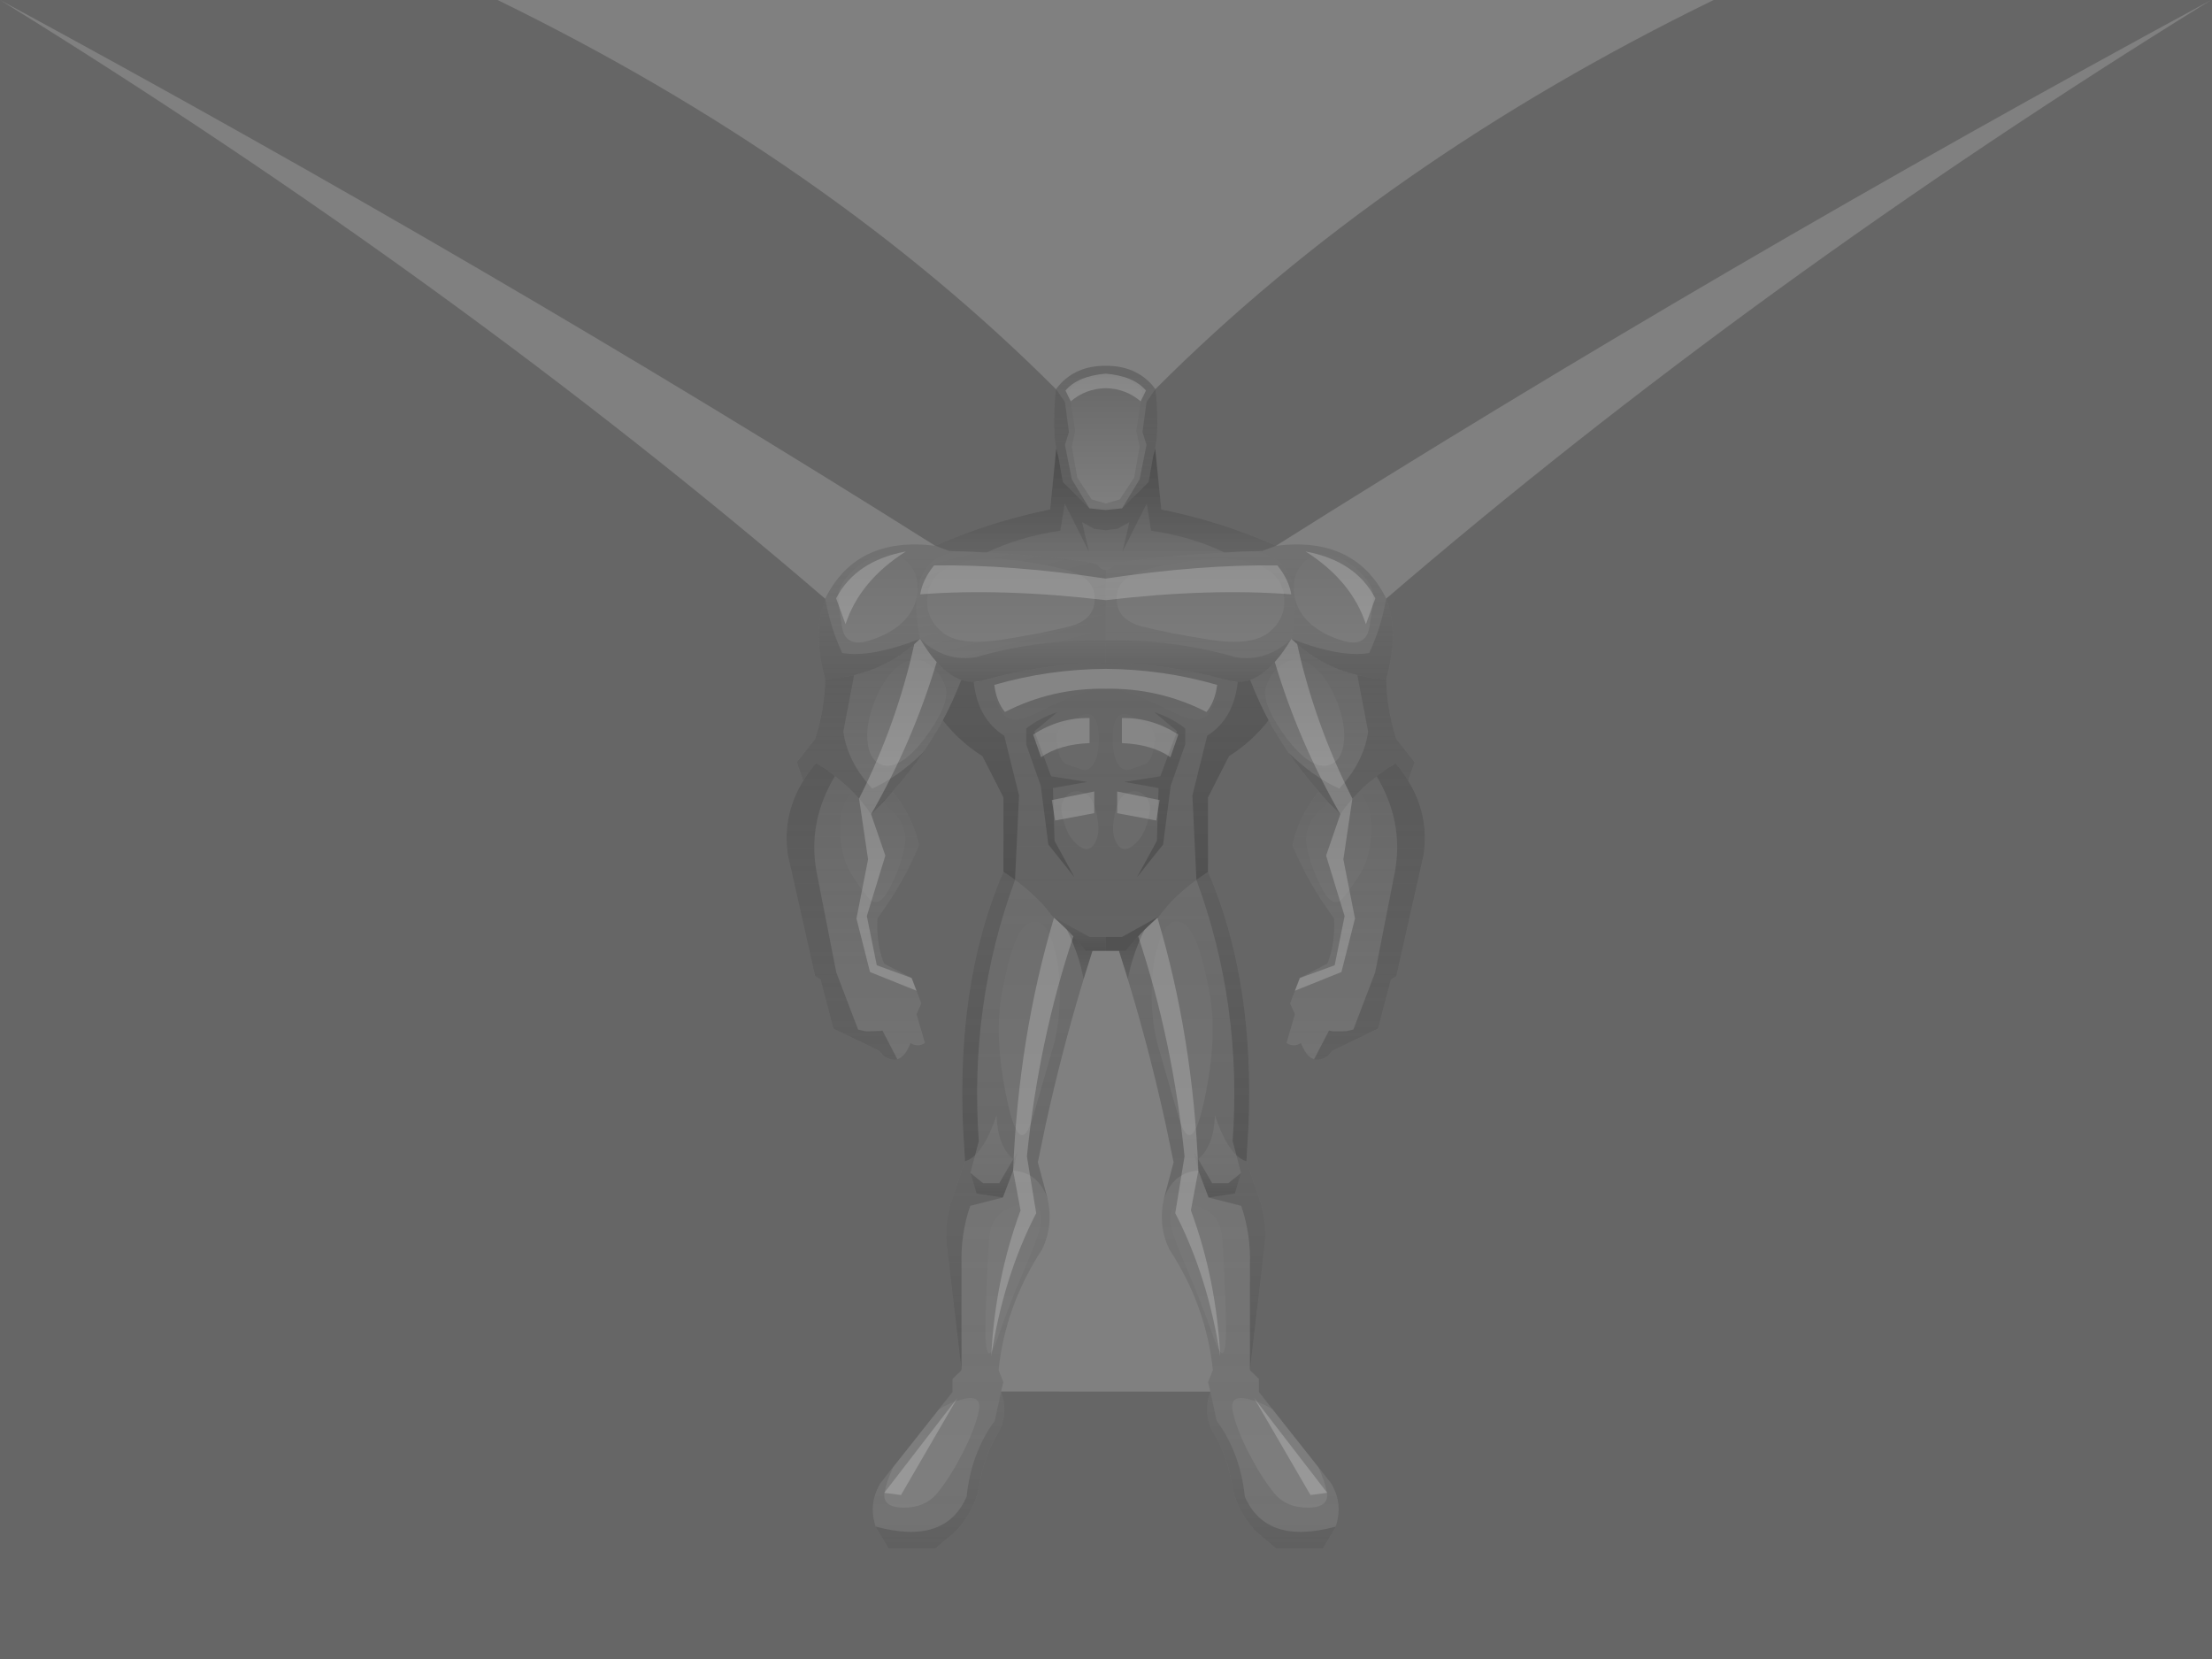 <?xml version="1.0" encoding="UTF-8" standalone="no"?>
<svg xmlns:xlink="http://www.w3.org/1999/xlink" height="600.0px" width="800.0px" xmlns="http://www.w3.org/2000/svg">
  <rect width="100%" height="100%" fill="#808080" stroke="none"/>
  <g transform="matrix(1.0, 0.0, 0.0, 1.0, 0.0, 0.0)">
    <path d="M382.0 162.15 L381.4 158.2 381.2 154.1 381.2 153.65 Q381.25 144.85 381.95 140.75 L382.9 139.5 Q389.1 132.25 399.9 132.3 410.7 132.25 416.9 139.5 L417.85 140.75 Q418.55 144.85 418.6 153.65 L418.6 154.1 418.4 158.2 417.8 162.15 417.55 163.25 417.05 165.05 415.4 174.3 405.8 183.85 399.9 184.45 394.0 183.85 384.4 174.3 382.75 165.05 382.25 163.25 382.0 162.15" fill="url(#gradient0)" fill-rule="evenodd" stroke="none"/>
    <path d="M417.8 162.15 L420.0 184.25 Q442.0 188.7 461.45 197.4 490.1 193.8 501.35 216.5 506.1 228.55 501.35 245.65 480.95 244.5 467.05 231.05 459.85 243.2 452.15 245.9 447.65 247.4 443.05 245.75 420.85 239.7 399.9 240.0 378.95 239.7 356.75 245.75 352.15 247.4 347.65 245.9 339.95 243.2 332.75 231.05 318.85 244.5 298.45 245.65 293.7 228.55 298.45 216.5 309.7 193.8 338.35 197.4 357.8 188.7 379.8 184.25 L382.0 162.15 382.25 163.25 382.75 165.05 384.4 174.3 394.0 183.85 399.9 184.45 405.8 183.85 415.4 174.3 417.05 165.05 417.55 163.25 417.8 162.15" fill="url(#gradient1)" fill-rule="evenodd" stroke="none"/>
    <path d="M501.35 245.65 Q501.55 256.45 504.95 267.25 L511.6 275.65 509.3 282.4 Q507.35 279.2 504.7 276.1 491.95 283.7 484.75 294.5 L477.0 286.25 Q466.1 273.9 458.8 260.5 455.0 253.3 452.15 245.9 459.85 243.2 467.05 231.05 480.95 244.5 501.35 245.65" fill="url(#gradient2)" fill-rule="evenodd" stroke="none"/>
    <path d="M458.8 260.5 Q453.1 268.0 444.5 273.5 L436.9 288.4 436.9 315.3 Q452.65 351.8 451.75 400.4 L451.75 400.9 451.55 407.1 450.8 420.0 455.4 433.6 Q458.65 442.45 457.1 452.8 L452.05 495.55 455.3 498.7 455.3 503.45 481.4 536.45 Q485.95 544.15 482.9 552.6 L478.45 560.0 461.5 560.0 453.95 553.6 Q446.8 545.65 445.45 536.3 443.8 526.25 438.6 517.85 435.9 513.1 436.8 506.8 L436.8 506.5 437.75 503.3 436.9 499.85 438.65 495.55 Q436.25 472.25 422.9 451.85 418.7 443.05 421.0 433.3 L424.45 420.35 421.7 407.1 Q414.55 374.4 404.7 343.9 L395.1 343.9 Q385.25 374.4 378.1 407.1 L375.35 420.35 378.8 433.3 Q381.1 443.05 376.9 451.85 363.55 472.25 361.15 495.55 L362.9 499.85 362.05 503.3 363.0 506.5 363.0 506.8 Q363.9 513.1 361.2 517.85 356.0 526.25 354.35 536.3 353.0 545.65 345.85 553.6 L338.3 560.0 321.35 560.0 316.9 552.6 Q313.85 544.15 318.4 536.45 L344.5 503.45 344.5 498.7 347.75 495.55 342.7 452.8 Q341.15 442.45 344.4 433.6 L349.0 420.0 348.25 407.1 348.05 400.9 348.05 400.4 Q347.15 351.8 362.9 315.3 L362.9 288.4 355.3 273.5 Q346.7 268.0 341.0 260.5 344.8 253.3 347.65 245.9 352.15 247.4 356.75 245.75 378.95 239.7 399.9 240.0 420.85 239.7 443.05 245.75 447.65 247.4 452.15 245.9 455.0 253.3 458.8 260.5" fill="url(#gradient3)" fill-rule="evenodd" stroke="none"/>
    <path d="M509.3 282.4 Q517.0 294.9 514.85 309.25 L505.0 353.0 503.05 354.25 498.4 372.0 481.8 380.05 480.1 382.0 Q473.95 386.05 470.5 377.2 467.9 378.9 465.3 377.2 L468.35 366.8 466.6 362.9 470.1 353.7 480.1 348.5 Q481.1 345.9 481.7 343.2 L482.1 341.0 Q482.75 336.7 482.5 332.15 472.8 318.95 467.45 305.65 469.6 295.4 477.0 286.25 L484.75 294.5 Q491.95 283.7 504.7 276.1 507.35 279.2 509.3 282.4" fill="url(#gradient4)" fill-rule="evenodd" stroke="none"/>
    <path d="M341.0 260.5 Q333.7 273.9 322.8 286.25 L315.05 294.5 Q307.85 283.7 295.1 276.1 292.45 279.2 290.5 282.4 L288.2 275.65 294.85 267.25 Q298.25 256.45 298.45 245.65 318.85 244.5 332.75 231.05 339.95 243.2 347.65 245.9 344.8 253.3 341.0 260.5" fill="url(#gradient5)" fill-rule="evenodd" stroke="none"/>
    <path d="M322.8 286.25 Q330.2 295.4 332.35 305.65 327.0 318.95 317.3 332.15 317.05 336.7 317.7 341.0 L318.1 343.2 Q318.7 345.9 319.7 348.5 L329.7 353.7 333.2 362.9 331.45 366.8 334.5 377.2 Q331.9 378.9 329.3 377.2 325.85 386.05 319.7 382.0 L318.0 380.05 301.4 372.0 296.75 354.25 294.8 353.0 284.95 309.25 Q282.8 294.9 290.5 282.4 292.45 279.2 295.1 276.1 307.85 283.7 315.05 294.5 L322.8 286.25" fill="url(#gradient6)" fill-rule="evenodd" stroke="none"/>
    <path d="M800.0 0.0 L800.0 600.0 0.0 600.0 0.0 0.0 179.95 0.0 Q299.8 58.55 381.95 140.8 381.25 144.85 381.2 153.65 L381.2 153.9 381.2 154.1 381.4 158.2 382.05 162.25 379.8 184.25 Q357.8 188.7 338.35 197.4 L338.25 197.4 Q178.1 96.4 0.0 0.0 165.65 102.4 298.45 216.55 293.7 228.55 298.45 245.65 298.25 256.45 294.85 267.25 L288.2 275.65 290.5 282.4 Q282.8 294.9 284.95 309.25 L294.8 353.0 296.75 354.25 301.4 372.0 318.0 380.05 319.7 382.0 Q325.85 386.05 329.3 377.2 331.9 378.9 334.5 377.2 L331.45 366.8 333.2 362.9 329.7 353.7 319.7 348.5 Q318.7 345.9 318.1 343.2 L317.7 341.0 Q317.05 336.7 317.3 332.15 327.0 318.95 332.35 305.65 330.2 295.4 322.8 286.25 333.7 273.9 341.0 260.5 346.7 268.0 355.3 273.5 L362.9 288.4 362.9 315.3 Q347.15 351.8 348.05 400.4 L348.05 400.9 348.25 407.1 349.0 420.0 344.4 433.6 Q341.15 442.45 342.7 452.8 L347.75 495.55 344.5 498.7 344.5 503.45 318.4 536.45 Q313.85 544.15 316.9 552.6 L321.35 560.0 338.3 560.0 345.85 553.6 Q353.0 545.65 354.35 536.3 355.8 527.6 359.9 520.1 L361.2 517.85 Q363.9 513.1 363.0 506.8 L363.0 506.5 362.05 503.3 362.1 503.25 437.75 503.3 436.8 506.5 436.8 506.8 Q435.9 513.1 438.6 517.85 L439.95 520.1 Q444.0 527.6 445.45 536.3 446.8 545.65 453.95 553.6 L461.5 560.0 478.45 560.0 482.9 552.6 Q485.95 544.15 481.4 536.45 L455.3 503.45 455.3 498.7 452.05 495.55 457.1 452.8 Q458.65 442.45 455.4 433.6 L450.8 420.0 451.55 407.1 451.75 400.9 451.75 400.4 Q452.65 351.8 436.9 315.3 L436.9 288.4 444.5 273.5 Q453.1 268.0 458.8 260.5 466.1 273.9 477.0 286.25 469.6 295.4 467.45 305.65 472.8 318.95 482.5 332.15 482.75 336.7 482.1 341.0 L481.7 343.2 Q481.1 345.9 480.1 348.5 L470.1 353.7 466.6 362.9 468.35 366.8 465.3 377.2 Q467.9 378.9 470.5 377.2 473.95 386.05 480.1 382.0 L481.8 380.05 498.4 372.0 503.05 354.25 505.0 353.0 514.85 309.25 Q517.0 294.9 509.3 282.4 L511.6 275.65 504.95 267.25 Q501.55 256.45 501.35 245.65 506.1 228.55 501.35 216.5 634.1 102.35 799.7 0.0 621.6 96.4 461.45 197.4 442.0 188.7 420.0 184.25 L417.75 162.35 418.4 158.2 418.6 154.1 418.6 153.9 418.6 153.65 Q418.55 144.85 417.85 140.75 499.95 58.5 619.75 0.0 L799.7 0.0 800.0 0.0" fill="#000000" fill-opacity="0.2" fill-rule="evenodd" stroke="none"/>
    <path d="M386.65 141.25 L388.85 155.85 387.65 161.55 389.6 172.7 394.8 180.6 399.9 182.1 405.0 180.6 410.2 172.7 412.15 161.55 410.95 155.85 413.15 141.25 Q408.5 136.0 399.9 136.3 391.3 136.0 386.65 141.25 M381.95 140.75 L382.9 139.5 Q389.1 132.25 399.9 132.3 410.7 132.25 416.9 139.5 L417.85 140.75 414.65 145.4 413.2 156.25 414.65 160.9 412.15 173.35 405.8 183.85 399.9 184.45 394.0 183.85 387.65 173.35 385.15 160.9 386.6 156.25 385.15 145.4 381.95 140.75" fill="url(#gradient7)" fill-rule="evenodd" stroke="none"/>
    <path d="M381.95 140.75 L385.15 145.4 386.6 156.25 385.15 160.9 387.65 173.35 394.0 183.85 384.4 174.3 382.75 165.05 382.25 163.25 382.05 162.25 381.4 158.2 381.2 154.1 381.2 153.9 381.2 153.65 Q381.25 144.85 381.95 140.75" fill="url(#gradient8)" fill-rule="evenodd" stroke="none"/>
    <path d="M394.0 183.85 L399.9 184.45 405.8 183.85 415.4 174.3 417.05 165.05 417.55 163.25 417.75 162.35 420.0 184.25 Q442.0 188.7 461.45 197.4 L456.55 199.25 448.5 199.5 444.2 199.75 443.9 199.75 442.85 199.8 442.8 199.8 Q431.2 194.15 416.3 191.95 L414.75 182.05 405.95 199.55 408.45 188.85 404.1 191.25 399.9 191.8 395.7 191.25 391.35 188.85 393.85 199.55 385.05 182.05 383.5 191.95 Q368.55 194.15 356.95 199.8 L355.6 199.75 351.65 199.55 350.15 199.5 343.25 199.25 338.35 197.4 Q357.8 188.7 379.8 184.25 L382.05 162.25 382.25 163.25 382.75 165.05 384.4 174.3 394.0 183.85" fill="url(#gradient9)" fill-rule="evenodd" stroke="none"/>
    <path d="M356.95 199.8 Q368.55 194.15 383.5 191.95 L385.05 182.05 393.85 199.55 391.35 188.85 395.7 191.25 399.9 191.8 404.1 191.25 408.45 188.85 405.95 199.55 414.75 182.05 416.3 191.95 Q431.2 194.15 442.8 199.8 424.9 200.75 407.0 203.1 L402.95 204.1 Q401.9 206.05 399.9 206.1 397.9 206.05 396.85 204.1 L392.8 203.1 Q374.85 200.75 356.95 199.8" fill="url(#gradient10)" fill-rule="evenodd" stroke="none"/>
    <path d="M405.8 183.85 L412.15 173.35 414.65 160.9 413.2 156.25 414.65 145.4 417.85 140.75 Q418.55 144.85 418.6 153.65 L418.6 153.9 418.6 154.1 418.4 158.2 417.75 162.35 417.55 163.25 417.05 165.05 415.4 174.3 405.8 183.85" fill="url(#gradient11)" fill-rule="evenodd" stroke="none"/>
    <path d="M461.45 197.4 Q490.1 193.8 501.35 216.5 499.45 227.0 495.2 236.15 485.0 237.95 467.05 231.05 468.8 222.25 468.25 215.95 469.15 220.5 472.6 224.25 477.05 229.05 485.5 231.7 494.0 234.3 495.25 226.8 496.55 219.25 496.55 215.35 496.5 211.45 491.6 206.7 486.75 201.95 481.2 200.75 475.65 199.55 471.7 203.25 467.75 206.95 467.95 213.2 L467.95 213.6 Q465.6 199.15 449.65 199.5 L448.5 199.5 456.55 199.25 461.45 197.4" fill="url(#gradient12)" fill-rule="evenodd" stroke="none"/>
    <path d="M442.8 199.8 L442.85 199.8 443.9 199.75 444.2 199.75 448.5 199.5 449.65 199.5 Q465.6 199.15 467.95 213.6 L468.25 215.95 Q468.8 222.25 467.05 231.05 457.95 239.55 446.85 237.65 423.95 231.05 399.9 231.65 L399.9 206.1 Q401.9 206.05 402.95 204.1 L407.0 203.1 Q424.9 200.75 442.8 199.8 M455.45 204.55 Q447.3 201.1 434.6 202.45 421.9 203.8 412.8 206.55 403.75 209.25 403.85 216.7 404.0 224.15 412.8 226.5 421.65 228.8 437.1 231.3 452.55 233.8 458.85 228.75 465.2 223.65 464.4 215.8 463.65 207.95 455.45 204.55" fill="url(#gradient13)" fill-rule="evenodd" stroke="none"/>
    <path d="M452.15 245.9 Q449.9 246.65 447.65 246.65 L444.95 246.3 443.05 245.75 Q420.85 239.7 399.9 240.0 L399.9 231.65 Q423.95 231.05 446.85 237.65 457.95 239.55 467.05 231.05 459.85 243.2 452.15 245.9" fill="url(#gradient14)" fill-rule="evenodd" stroke="none"/>
    <path d="M458.8 260.5 Q453.1 268.0 444.5 273.5 L436.9 288.4 436.9 315.3 432.7 318.2 431.25 287.65 436.6 266.1 Q446.2 260.0 447.65 246.65 449.9 246.65 452.15 245.9 455.0 253.3 458.8 260.5" fill="url(#gradient15)" fill-rule="evenodd" stroke="none"/>
    <path d="M466.0 272.2 Q462.05 266.45 458.8 260.5 455.0 253.3 452.15 245.9 459.85 243.2 467.05 231.05 477.25 240.9 490.9 244.15 L494.8 264.6 Q493.25 275.6 484.35 285.2 475.15 281.1 466.0 272.2 M464.2 240.05 Q459.65 243.1 457.95 248.05 456.3 252.95 461.7 261.65 467.1 270.35 472.35 274.35 477.65 278.3 481.65 276.3 485.7 274.25 486.1 267.45 486.55 260.6 482.85 252.1 479.15 243.6 473.95 240.3 468.8 236.95 464.2 240.05" fill="url(#gradient16)" fill-rule="evenodd" stroke="none"/>
    <path d="M399.9 240.0 Q420.85 239.7 443.05 245.75 L444.95 246.3 447.65 246.65 Q446.2 260.0 436.6 266.1 L431.25 287.65 432.7 318.2 Q424.5 324.15 419.15 331.4 L405.8 338.85 399.9 338.85 394.0 338.85 380.65 331.4 Q375.3 324.15 367.1 318.2 L368.55 287.65 363.2 266.1 Q353.6 260.0 352.15 246.65 L354.85 246.3 356.75 245.75 Q378.95 239.7 399.9 240.0 M408.35 243.55 Q402.95 245.05 402.95 247.1 402.95 249.15 408.35 250.7 413.8 252.2 424.2 257.55 434.6 262.9 437.65 257.35 440.75 251.75 440.15 250.0 439.6 248.15 434.15 246.6 428.7 245.0 421.2 243.55 413.75 242.1 408.35 243.55 M428.65 263.45 Q423.7 259.6 417.45 257.55 L425.7 264.45 419.65 280.75 406.55 282.8 419.0 285.0 418.4 304.1 411.25 317.2 420.65 305.45 423.4 284.2 428.65 269.25 428.65 263.45 M415.3 262.2 Q412.15 260.1 408.85 258.75 405.6 257.35 403.95 259.6 402.35 261.8 402.4 267.5 402.45 273.15 404.25 276.2 406.1 279.2 408.7 278.25 411.35 277.3 413.85 276.5 416.4 275.65 417.4 269.95 418.45 264.25 415.3 262.2 M414.4 288.1 Q412.2 285.7 409.25 286.25 406.3 286.8 404.8 289.55 403.35 292.25 402.7 297.2 402.1 302.1 403.9 305.05 405.75 307.95 408.3 306.7 410.85 305.4 412.7 302.65 414.5 299.95 415.55 295.2 416.65 290.45 414.4 288.1 M378.6 243.55 Q371.1 245.0 365.65 246.6 360.2 248.15 359.65 250.0 359.05 251.75 362.15 257.35 365.2 262.9 375.6 257.55 386.0 252.2 391.45 250.7 396.85 249.15 396.85 247.1 396.85 245.05 391.45 243.55 386.05 242.1 378.6 243.55 M395.85 259.6 Q394.2 257.35 390.95 258.75 387.65 260.1 384.5 262.2 381.35 264.25 382.4 269.95 383.4 275.65 385.95 276.5 L391.1 278.25 Q393.7 279.2 395.55 276.2 397.35 273.15 397.4 267.5 397.45 261.8 395.85 259.6 M371.15 269.25 L376.4 284.2 379.15 305.45 388.55 317.2 381.4 304.1 380.8 285.0 393.25 282.8 380.15 280.75 374.1 264.45 382.4 257.55 Q376.1 259.6 371.15 263.45 L371.15 269.25 M390.55 286.25 Q387.6 285.7 385.4 288.1 383.15 290.45 384.25 295.2 385.3 299.95 387.1 302.65 388.95 305.4 391.5 306.7 394.05 307.95 395.9 305.05 397.7 302.1 397.1 297.2 396.45 292.25 395.0 289.55 393.5 286.8 390.55 286.25" fill="url(#gradient17)" fill-rule="evenodd" stroke="none"/>
    <path d="M428.65 263.45 L428.65 269.25 423.4 284.2 420.65 305.45 411.25 317.2 418.4 304.1 419.0 285.0 406.55 282.8 419.65 280.75 425.7 264.45 417.45 257.55 Q423.7 259.6 428.65 263.45" fill="url(#gradient18)" fill-rule="evenodd" stroke="none"/>
    <path d="M501.35 245.65 Q501.55 256.45 504.95 267.25 L511.6 275.65 509.3 282.4 Q507.35 279.2 504.7 276.1 501.05 278.25 497.9 280.7 L497.9 280.75 Q494.4 283.35 491.5 286.3 487.65 290.15 484.75 294.5 L480.55 290.15 477.0 286.25 Q470.95 279.4 466.0 272.2 475.15 281.1 484.35 285.2 493.25 275.6 494.8 264.6 L490.9 244.15 Q495.9 245.35 501.35 245.65" fill="url(#gradient19)" fill-rule="evenodd" stroke="none"/>
    <path d="M475.25 383.1 Q472.45 382.2 470.5 377.2 467.9 378.9 465.3 377.2 L468.35 366.8 466.6 362.9 470.1 353.7 480.1 348.5 Q481.1 345.9 481.7 343.2 L482.1 341.0 Q482.75 336.7 482.5 332.15 472.8 318.95 467.45 305.65 469.6 295.4 477.0 286.25 L480.55 290.15 477.3 293.1 Q471.65 298.5 472.5 305.2 473.4 311.9 477.7 320.55 482.05 329.2 485.65 324.8 489.3 320.4 492.35 315.35 495.35 310.3 495.9 302.05 496.45 293.8 493.45 288.8 492.5 287.2 491.5 286.3 494.4 283.35 497.9 280.75 507.6 297.0 504.6 314.7 L497.35 351.65 489.45 372.35 487.1 372.9 486.7 372.95 482.05 373.0 481.3 372.85 480.65 372.7 475.25 383.1" fill="url(#gradient20)" fill-rule="evenodd" stroke="none"/>
    <path d="M356.95 199.8 Q374.85 200.75 392.8 203.1 L396.85 204.1 Q397.9 206.05 399.9 206.1 L399.9 231.65 Q375.85 231.05 352.95 237.65 341.85 239.55 332.75 231.05 331.0 222.25 331.55 215.95 L331.85 213.6 Q334.2 199.15 350.15 199.5 L351.65 199.55 355.6 199.75 356.95 199.8 M395.95 216.7 Q396.05 209.25 387.0 206.55 377.9 203.8 365.2 202.45 352.5 201.1 344.35 204.55 336.15 207.95 335.4 215.8 334.6 223.65 340.95 228.75 347.25 233.8 362.7 231.3 378.15 228.8 387.0 226.5 395.8 224.15 395.95 216.7" fill="url(#gradient21)" fill-rule="evenodd" stroke="none"/>
    <path d="M399.9 231.65 L399.9 240.0 Q378.95 239.7 356.75 245.75 L354.85 246.3 352.15 246.65 Q349.9 246.65 347.65 245.9 339.95 243.2 332.75 231.05 341.85 239.55 352.95 237.65 375.85 231.05 399.9 231.65" fill="url(#gradient22)" fill-rule="evenodd" stroke="none"/>
    <path d="M298.45 216.5 Q309.7 193.8 338.35 197.4 L343.25 199.25 350.15 199.5 Q334.2 199.15 331.85 213.6 L331.85 213.2 Q332.05 206.95 328.1 203.25 324.15 199.55 318.6 200.75 313.05 201.95 308.2 206.7 303.3 211.45 303.25 215.35 303.25 219.25 304.55 226.8 305.8 234.3 314.3 231.7 322.75 229.05 327.2 224.25 330.65 220.5 331.55 215.95 331.0 222.25 332.75 231.05 314.8 237.95 304.6 236.15 300.35 227.0 298.45 216.5" fill="url(#gradient23)" fill-rule="evenodd" stroke="none"/>
    <path d="M341.0 260.5 Q337.8 266.35 333.95 272.05 324.7 281.05 315.45 285.2 306.55 275.6 305.0 264.6 L308.9 244.15 Q322.55 240.9 332.75 231.05 339.95 243.2 347.65 245.9 344.8 253.3 341.0 260.5 M335.6 240.05 Q331.0 236.95 325.85 240.3 320.65 243.6 316.95 252.1 313.25 260.6 313.7 267.45 314.1 274.25 318.15 276.3 322.15 278.3 327.45 274.35 332.7 270.35 338.1 261.65 343.5 252.95 341.85 248.05 340.15 243.1 335.6 240.05" fill="url(#gradient24)" fill-rule="evenodd" stroke="none"/>
    <path d="M362.9 315.3 L362.9 288.4 355.3 273.5 Q346.7 268.0 341.0 260.5 344.8 253.3 347.65 245.9 349.9 246.65 352.15 246.65 353.6 260.0 363.2 266.1 L368.55 287.65 367.1 318.2 Q365.1 316.7 362.9 315.3" fill="url(#gradient25)" fill-rule="evenodd" stroke="none"/>
    <path d="M371.15 269.25 L371.15 263.45 Q376.1 259.6 382.4 257.55 L374.1 264.45 380.15 280.75 393.25 282.8 380.8 285.0 381.4 304.1 388.55 317.2 379.15 305.45 376.4 284.2 371.15 269.25" fill="url(#gradient26)" fill-rule="evenodd" stroke="none"/>
    <path d="M391.9 354.15 Q384.05 379.85 378.1 407.1 L375.35 420.35 378.8 433.3 378.9 433.65 Q375.55 423.95 366.4 423.35 L368.05 416.45 366.45 419.2 Q360.8 414.55 360.4 403.35 356.95 413.75 352.65 417.8 L354.0 412.75 Q350.5 363.2 367.1 318.25 L367.1 318.2 Q375.3 324.15 380.65 331.4 L385.85 336.25 Q390.35 345.5 391.9 354.15 M374.9 333.35 Q371.35 332.75 368.35 338.1 365.3 343.4 362.35 359.2 359.4 374.95 364.15 397.5 368.9 420.0 373.65 403.7 L380.85 378.75 Q383.3 370.05 383.3 359.45 383.3 348.85 380.85 341.35 378.45 333.9 374.9 333.35" fill="url(#gradient27)" fill-rule="evenodd" stroke="none"/>
    <path d="M349.0 420.0 L348.25 407.1 348.05 400.9 348.05 400.4 Q347.15 351.8 362.9 315.3 365.1 316.7 367.1 318.2 L367.1 318.25 Q350.5 363.2 354.0 412.75 L352.65 417.8 Q350.9 419.45 349.0 420.0" fill="url(#gradient28)" fill-rule="evenodd" stroke="none"/>
    <path d="M399.9 343.9 L395.1 343.9 392.7 343.9 Q389.6 340.0 385.85 336.25 L380.65 331.4 394.0 338.85 399.9 338.85 399.9 343.9" fill="url(#gradient29)" fill-rule="evenodd" stroke="none"/>
    <path d="M407.9 354.15 L404.7 343.9 407.1 343.9 Q410.2 340.0 413.95 336.25 409.45 345.5 407.9 354.15 M395.1 343.9 L391.9 354.15 Q390.35 345.5 385.85 336.25 389.6 340.0 392.7 343.9 L395.1 343.9" fill="url(#gradient30)" fill-rule="evenodd" stroke="none"/>
    <path d="M404.7 343.9 L399.9 343.9 399.9 338.85 405.8 338.85 419.15 331.4 413.95 336.25 Q410.2 340.0 407.1 343.9 L404.7 343.9" fill="#000000" fill-opacity="0.251" fill-rule="evenodd" stroke="none"/>
    <path d="M322.8 286.25 Q330.2 295.4 332.35 305.65 327.0 318.95 317.3 332.15 317.05 336.7 317.7 341.0 L318.1 343.2 Q318.7 345.9 319.7 348.5 L329.7 353.7 333.2 362.9 331.45 366.8 334.5 377.2 Q331.9 378.9 329.3 377.2 327.35 382.2 324.55 383.1 L319.15 372.7 318.5 372.85 313.3 373.0 313.05 372.95 312.7 372.9 310.35 372.35 302.45 351.65 295.2 314.7 Q292.2 297.0 301.95 280.7 305.4 283.35 308.35 286.3 307.3 287.2 306.35 288.8 303.35 293.8 303.9 302.05 304.45 310.3 307.45 315.35 310.5 320.4 314.15 324.8 317.75 329.2 322.1 320.55 326.4 311.9 327.3 305.2 328.15 298.5 322.5 293.1 L319.3 290.15 322.8 286.25" fill="url(#gradient31)" fill-rule="evenodd" stroke="none"/>
    <path d="M436.9 315.3 Q452.65 351.8 451.75 400.4 L451.75 400.9 451.55 407.1 450.8 420.0 Q448.9 419.45 447.15 417.8 L445.8 412.75 Q449.3 363.2 432.7 318.25 L432.7 318.2 436.9 315.3" fill="url(#gradient32)" fill-rule="evenodd" stroke="none"/>
    <path d="M424.45 420.35 L421.7 407.1 Q415.75 379.85 407.9 354.15 409.45 345.5 413.95 336.25 L419.15 331.4 Q424.5 324.15 432.7 318.2 L432.7 318.25 Q449.3 363.2 445.8 412.75 L447.15 417.8 Q442.85 413.75 439.4 403.35 439.0 414.55 433.35 419.2 L431.75 416.45 432.55 419.8 430.2 421.05 Q427.3 423.05 424.45 420.35 M418.95 341.35 Q416.5 348.85 416.5 359.45 416.5 370.05 418.95 378.75 L426.15 403.7 Q430.9 420.0 435.65 397.5 440.4 374.95 437.45 359.2 434.5 343.4 431.45 338.1 428.45 332.75 424.9 333.35 421.35 333.9 418.95 341.35" fill="url(#gradient33)" fill-rule="evenodd" stroke="none"/>
    <path d="M509.3 282.4 Q517.0 294.9 514.85 309.25 L505.0 353.0 503.05 354.25 498.4 372.0 481.8 380.05 480.1 382.0 Q477.4 383.75 475.25 383.1 L480.65 372.7 481.3 372.85 482.05 373.0 486.7 372.95 487.1 372.9 489.45 372.35 497.35 351.65 504.6 314.7 Q507.6 297.0 497.9 280.75 L497.9 280.7 Q501.05 278.25 504.7 276.1 507.35 279.2 509.3 282.4" fill="url(#gradient34)" fill-rule="evenodd" stroke="none"/>
    <path d="M501.35 216.5 Q506.1 228.55 501.35 245.65 495.9 245.35 490.9 244.15 477.25 240.9 467.05 231.05 485.0 237.95 495.2 236.15 499.45 227.0 501.35 216.5" fill="url(#gradient35)" fill-rule="evenodd" stroke="none"/>
    <path d="M298.45 245.65 Q293.7 228.55 298.45 216.5 300.35 227.0 304.6 236.15 314.8 237.95 332.75 231.05 322.55 240.9 308.9 244.15 303.9 245.35 298.45 245.65" fill="url(#gradient36)" fill-rule="evenodd" stroke="none"/>
    <path d="M333.95 272.05 Q328.95 279.3 322.8 286.25 L319.3 290.15 315.05 294.5 Q312.15 290.15 308.35 286.3 305.4 283.35 301.95 280.7 L295.1 276.1 Q292.45 279.2 290.5 282.4 L288.2 275.65 294.85 267.25 Q298.25 256.45 298.45 245.65 303.9 245.35 308.9 244.15 L305.0 264.6 Q306.55 275.6 315.45 285.2 324.7 281.05 333.95 272.05" fill="url(#gradient37)" fill-rule="evenodd" stroke="none"/>
    <path d="M324.55 383.1 Q322.4 383.75 319.7 382.0 L318.0 380.05 301.4 372.0 296.75 354.25 294.8 353.0 284.95 309.25 Q282.8 294.9 290.5 282.4 292.45 279.2 295.1 276.1 L301.95 280.7 Q292.2 297.0 295.2 314.7 L302.45 351.65 310.35 372.35 312.7 372.9 313.05 372.95 313.3 373.0 318.5 372.85 319.15 372.7 324.55 383.1" fill="url(#gradient38)" fill-rule="evenodd" stroke="none"/>
    <path d="M378.9 433.65 L378.95 434.0 Q380.95 443.35 376.9 451.85 363.55 472.25 361.15 495.55 L362.9 499.85 362.05 503.3 359.75 513.85 Q351.2 525.5 349.6 541.2 341.95 558.95 316.75 552.1 314.0 543.95 318.4 536.45 L323.05 530.65 Q320.75 535.5 319.95 539.5 318.85 545.2 326.8 545.25 334.7 545.3 339.15 539.8 343.6 534.3 348.1 525.6 352.6 516.85 353.95 510.45 355.3 504.05 347.9 506.1 343.35 507.3 339.55 509.75 L344.5 503.45 344.5 498.7 347.75 495.55 347.75 457.35 Q347.4 446.35 350.9 436.1 L362.7 433.1 366.4 423.35 Q375.55 423.95 378.9 433.65 M375.9 437.65 Q374.6 434.4 369.55 435.45 364.45 436.5 361.55 439.15 358.6 441.8 357.95 446.3 357.3 450.8 356.5 474.55 355.7 498.25 360.75 484.05 365.8 469.85 369.95 460.3 374.1 450.7 375.65 445.8 377.2 440.9 375.9 437.65" fill="url(#gradient39)" fill-rule="evenodd" stroke="none"/>
    <path d="M362.05 503.3 L363.0 506.5 363.0 506.8 Q363.9 513.1 361.2 517.85 L359.9 520.1 Q355.8 527.6 354.35 536.3 353.0 545.65 345.85 553.6 L338.3 560.0 321.35 560.0 316.9 552.6 316.75 552.1 Q341.95 558.95 349.6 541.2 351.2 525.5 359.75 513.85 L362.05 503.3" fill="url(#gradient40)" fill-rule="evenodd" stroke="none"/>
    <path d="M450.8 420.0 L455.4 433.6 Q458.65 442.45 457.1 452.8 L452.05 495.55 452.05 457.35 Q452.4 446.35 448.9 436.1 L437.1 433.1 446.6 431.7 448.85 424.2 447.15 417.8 Q448.9 419.45 450.8 420.0" fill="url(#gradient41)" fill-rule="evenodd" stroke="none"/>
    <path d="M447.15 417.8 L448.85 424.2 444.25 427.9 438.4 427.9 433.35 419.2 Q439.0 414.55 439.4 403.35 442.85 413.75 447.15 417.8" fill="url(#gradient42)" fill-rule="evenodd" stroke="none"/>
    <path d="M448.85 424.2 L446.6 431.7 437.1 433.1 433.4 423.35 432.55 419.8 431.75 416.45 433.35 419.2 438.4 427.9 444.25 427.9 448.85 424.2" fill="url(#gradient43)" fill-rule="evenodd" stroke="none"/>
    <path d="M452.05 495.55 L455.3 498.7 455.3 503.45 460.3 509.75 Q456.45 507.3 451.9 506.1 444.5 504.05 445.85 510.45 447.2 516.85 451.7 525.6 456.2 534.3 460.65 539.8 465.1 545.3 473.0 545.25 480.95 545.2 479.85 539.5 479.05 535.5 476.8 530.65 L481.4 536.45 Q485.8 543.95 483.1 552.1 457.85 558.95 450.2 541.2 448.6 525.5 440.05 513.85 L437.75 503.3 436.9 499.85 438.65 495.55 Q436.25 472.25 422.9 451.85 418.85 443.35 420.85 434.0 L420.95 433.65 Q424.25 423.95 433.4 423.35 L437.1 433.1 448.9 436.1 Q452.4 446.35 452.05 457.35 L452.05 495.55 M430.25 435.45 Q425.2 434.4 423.9 437.65 422.6 440.9 424.15 445.8 425.7 450.7 429.85 460.3 434.0 469.85 439.05 484.05 444.1 498.25 443.3 474.55 442.5 450.8 441.85 446.3 441.2 441.8 438.25 439.15 435.35 436.5 430.25 435.45" fill="url(#gradient44)" fill-rule="evenodd" stroke="none"/>
    <path d="M420.95 433.65 L421.0 433.3 424.45 420.35 Q427.3 423.05 430.2 421.05 L432.55 419.8 433.4 423.35 Q424.25 423.95 420.95 433.65" fill="url(#gradient45)" fill-rule="evenodd" stroke="none"/>
    <path d="M366.45 419.2 L368.05 416.45 366.4 423.35 362.7 433.1 353.2 431.7 350.95 424.2 355.55 427.9 361.4 427.9 366.45 419.2" fill="url(#gradient46)" fill-rule="evenodd" stroke="none"/>
    <path d="M352.65 417.8 Q356.95 413.75 360.4 403.35 360.8 414.55 366.45 419.2 L361.4 427.9 355.55 427.9 350.95 424.2 352.65 417.8" fill="url(#gradient47)" fill-rule="evenodd" stroke="none"/>
    <path d="M347.75 495.55 L342.7 452.8 Q341.15 442.45 344.4 433.6 L349.0 420.0 Q350.9 419.45 352.65 417.8 L350.95 424.2 353.2 431.7 362.7 433.1 350.9 436.1 Q347.4 446.35 347.75 457.35 L347.75 495.55" fill="url(#gradient48)" fill-rule="evenodd" stroke="none"/>
    <path d="M483.1 552.1 L482.9 552.6 478.45 560.0 461.5 560.0 453.95 553.6 Q446.8 545.65 445.45 536.3 444.0 527.6 439.95 520.1 L438.6 517.85 Q435.9 513.1 436.8 506.8 L436.8 506.5 437.75 503.3 440.05 513.85 Q448.6 525.5 450.2 541.2 457.85 558.95 483.1 552.1" fill="url(#gradient49)" fill-rule="evenodd" stroke="none"/>
    <path d="M467.05 231.05 L469.15 233.0 Q475.45 261.7 489.1 288.8 L489.1 288.85 485.85 310.8 490.05 332.2 485.15 351.55 468.35 358.3 470.1 353.7 482.7 349.1 486.3 331.3 479.6 309.45 484.75 294.5 Q469.65 268.2 461.05 239.45 464.1 236.05 467.05 231.05 M385.35 141.25 Q389.75 136.0 399.9 135.15 410.05 136.0 414.45 141.25 L412.55 145.15 Q407.15 140.55 399.9 140.4 392.65 140.55 387.25 145.15 L385.35 141.25 M467.0 214.95 Q437.6 212.65 399.9 217.05 362.2 212.65 332.8 214.95 333.65 209.7 337.8 204.5 365.55 204.1 399.9 209.25 434.25 204.1 462.0 204.5 466.15 209.7 467.0 214.95 M418.2 296.75 L404.05 294.1 404.05 286.25 419.4 289.35 418.2 296.75 M423.3 273.85 Q416.65 269.2 405.75 268.75 L405.75 259.7 Q416.5 259.45 426.15 265.65 L423.3 273.85 M440.2 247.7 Q439.4 253.85 436.35 257.5 419.2 248.75 399.9 249.1 380.6 248.75 363.45 257.5 360.4 253.85 359.6 247.7 379.15 242.05 399.9 241.9 420.65 242.05 440.2 247.7 M332.75 231.05 Q335.7 236.05 338.75 239.45 330.15 268.2 315.05 294.5 L320.2 309.45 313.5 331.3 317.1 349.1 329.7 353.7 331.45 358.3 314.65 351.55 309.75 332.2 313.95 310.8 310.7 288.85 310.7 288.8 Q324.35 261.7 330.65 233.0 L332.75 231.05 M381.2 331.9 Q384.95 335.2 388.2 338.65 375.7 376.05 371.4 418.2 L374.75 438.75 Q362.9 461.7 358.5 490.5 359.85 462.85 369.1 437.75 L366.4 423.35 Q368.4 374.7 381.2 331.9 M381.6 296.75 L380.4 289.35 395.75 286.25 395.75 294.1 381.6 296.75 M394.05 259.7 L394.05 268.75 Q383.15 269.2 376.5 273.85 L373.65 265.65 Q383.3 259.45 394.05 259.7 M418.6 331.9 Q431.4 374.7 433.4 423.35 L430.7 437.75 Q439.95 462.85 441.3 490.5 436.9 461.7 425.05 438.75 L428.4 418.2 Q424.1 376.05 411.65 338.65 414.85 335.2 418.6 331.9 M494.0 225.75 Q488.85 210.05 472.2 199.45 490.4 202.85 497.4 216.4 L494.0 225.75 M305.8 225.75 L302.4 216.4 Q309.4 202.85 327.6 199.45 310.95 210.05 305.8 225.75 M325.85 540.7 L319.8 539.9 346.25 505.6 325.85 540.7 M453.55 505.6 L480.0 539.9 473.95 540.7 453.55 505.6" fill="#ffffff" fill-opacity="0.2" fill-rule="evenodd" stroke="none"/>
  </g>
  <defs>
    <linearGradient gradientTransform="matrix(0.0, 0.032, -0.023, 0.0, 399.9, 158.35)" gradientUnits="userSpaceOnUse" id="gradient0" spreadMethod="pad" x1="-819.2" x2="819.2">
      <stop offset="0.0" stop-color="#000000" stop-opacity="0.2"/>
      <stop offset="1.0" stop-color="#000000" stop-opacity="0.0"/>
    </linearGradient>
    <linearGradient gradientTransform="matrix(0.0, 0.051, -0.127, 0.0, 399.95, 204.35)" gradientUnits="userSpaceOnUse" id="gradient1" spreadMethod="pad" x1="-819.2" x2="819.2">
      <stop offset="0.0" stop-color="#000000" stop-opacity="0.2"/>
      <stop offset="1.0" stop-color="#000000" stop-opacity="0.0"/>
    </linearGradient>
    <linearGradient gradientTransform="matrix(0.0, 0.039, -0.036, 0.0, 481.9, 262.75)" gradientUnits="userSpaceOnUse" id="gradient2" spreadMethod="pad" x1="-819.2" x2="819.2">
      <stop offset="0.0" stop-color="#000000" stop-opacity="0.2"/>
      <stop offset="1.0" stop-color="#000000" stop-opacity="0.0"/>
    </linearGradient>
    <linearGradient gradientTransform="matrix(0.0, 0.195, -0.103, 0.0, 399.9, 400.0)" gradientUnits="userSpaceOnUse" id="gradient3" spreadMethod="pad" x1="-819.2" x2="819.2">
      <stop offset="0.0" stop-color="#000000" stop-opacity="0.2"/>
      <stop offset="1.0" stop-color="#000000" stop-opacity="0.0"/>
    </linearGradient>
    <linearGradient gradientTransform="matrix(0.0, 0.065, -0.03, 0.0, 490.3, 329.65)" gradientUnits="userSpaceOnUse" id="gradient4" spreadMethod="pad" x1="-819.2" x2="819.2">
      <stop offset="0.0" stop-color="#000000" stop-opacity="0.2"/>
      <stop offset="1.0" stop-color="#000000" stop-opacity="0.0"/>
    </linearGradient>
    <linearGradient gradientTransform="matrix(0.0, 0.039, -0.036, 0.0, 317.95, 262.75)" gradientUnits="userSpaceOnUse" id="gradient5" spreadMethod="pad" x1="-819.2" x2="819.2">
      <stop offset="0.0" stop-color="#000000" stop-opacity="0.2"/>
      <stop offset="1.0" stop-color="#000000" stop-opacity="0.0"/>
    </linearGradient>
    <linearGradient gradientTransform="matrix(0.0, 0.065, -0.03, 0.0, 309.5, 329.65)" gradientUnits="userSpaceOnUse" id="gradient6" spreadMethod="pad" x1="-819.2" x2="819.2">
      <stop offset="0.0" stop-color="#000000" stop-opacity="0.2"/>
      <stop offset="1.0" stop-color="#000000" stop-opacity="0.0"/>
    </linearGradient>
    <linearGradient gradientTransform="matrix(0.0, 0.032, -0.022, 0.0, 399.9, 158.35)" gradientUnits="userSpaceOnUse" id="gradient7" spreadMethod="pad" x1="-819.2" x2="819.2">
      <stop offset="0.0" stop-color="#000000" stop-opacity="0.0"/>
      <stop offset="1.0" stop-color="#000000" stop-opacity="0.102"/>
    </linearGradient>
    <linearGradient gradientTransform="matrix(0.0, 0.026, -0.008, 0.0, 387.6, 162.3)" gradientUnits="userSpaceOnUse" id="gradient8" spreadMethod="pad" x1="-819.2" x2="819.2">
      <stop offset="0.0" stop-color="#000000" stop-opacity="0.122"/>
      <stop offset="1.0" stop-color="#000000" stop-opacity="0.251"/>
    </linearGradient>
    <linearGradient gradientTransform="matrix(0.0, -0.023, 0.075, 0.0, 399.9, 181.05)" gradientUnits="userSpaceOnUse" id="gradient9" spreadMethod="pad" x1="-819.2" x2="819.2">
      <stop offset="0.0" stop-color="#000000" stop-opacity="0.122"/>
      <stop offset="1.0" stop-color="#000000" stop-opacity="0.251"/>
    </linearGradient>
    <linearGradient gradientTransform="matrix(0.0, -0.015, 0.052, 0.0, 399.85, 194.1)" gradientUnits="userSpaceOnUse" id="gradient10" spreadMethod="pad" x1="-819.2" x2="819.2">
      <stop offset="0.0" stop-color="#000000" stop-opacity="0.0"/>
      <stop offset="1.0" stop-color="#000000" stop-opacity="0.102"/>
    </linearGradient>
    <linearGradient gradientTransform="matrix(0.0, 0.026, -0.008, 0.0, 412.2, 162.3)" gradientUnits="userSpaceOnUse" id="gradient11" spreadMethod="pad" x1="-819.2" x2="819.2">
      <stop offset="0.0" stop-color="#000000" stop-opacity="0.122"/>
      <stop offset="1.0" stop-color="#000000" stop-opacity="0.251"/>
    </linearGradient>
    <linearGradient gradientTransform="matrix(0.0, 0.024, -0.032, 0.0, 474.95, 216.7)" gradientUnits="userSpaceOnUse" id="gradient12" spreadMethod="pad" x1="-819.2" x2="819.2">
      <stop offset="0.0" stop-color="#000000" stop-opacity="0.0"/>
      <stop offset="1.0" stop-color="#000000" stop-opacity="0.102"/>
    </linearGradient>
    <linearGradient gradientTransform="matrix(0.0, 0.024, -0.042, 0.0, 434.15, 218.75)" gradientUnits="userSpaceOnUse" id="gradient13" spreadMethod="pad" x1="-819.2" x2="819.2">
      <stop offset="0.0" stop-color="#000000" stop-opacity="0.0"/>
      <stop offset="1.0" stop-color="#000000" stop-opacity="0.102"/>
    </linearGradient>
    <linearGradient gradientTransform="matrix(0.0, 0.009, -0.041, 0.0, 433.5, 238.85)" gradientUnits="userSpaceOnUse" id="gradient14" spreadMethod="pad" x1="-819.2" x2="819.2">
      <stop offset="0.0" stop-color="#000000" stop-opacity="0.122"/>
      <stop offset="1.0" stop-color="#000000" stop-opacity="0.251"/>
    </linearGradient>
    <linearGradient gradientTransform="matrix(0.0, 0.044, -0.017, 0.0, 445.05, 282.05)" gradientUnits="userSpaceOnUse" id="gradient15" spreadMethod="pad" x1="-819.2" x2="819.2">
      <stop offset="0.0" stop-color="#000000" stop-opacity="0.122"/>
      <stop offset="1.0" stop-color="#000000" stop-opacity="0.251"/>
    </linearGradient>
    <linearGradient gradientTransform="matrix(0.0, 0.033, -0.026, 0.0, 473.5, 258.1)" gradientUnits="userSpaceOnUse" id="gradient16" spreadMethod="pad" x1="-819.2" x2="819.2">
      <stop offset="0.0" stop-color="#000000" stop-opacity="0.0"/>
      <stop offset="1.0" stop-color="#000000" stop-opacity="0.102"/>
    </linearGradient>
    <linearGradient gradientTransform="matrix(0.0, 0.06, -0.058, 0.0, 399.9, 289.4)" gradientUnits="userSpaceOnUse" id="gradient17" spreadMethod="pad" x1="-819.2" x2="819.2">
      <stop offset="0.0" stop-color="#000000" stop-opacity="0.0"/>
      <stop offset="1.0" stop-color="#000000" stop-opacity="0.102"/>
    </linearGradient>
    <linearGradient gradientTransform="matrix(0.0, 0.036, -0.013, 0.0, 417.6, 287.35)" gradientUnits="userSpaceOnUse" id="gradient18" spreadMethod="pad" x1="-819.2" x2="819.2">
      <stop offset="0.0" stop-color="#000000" stop-opacity="0.122"/>
      <stop offset="1.0" stop-color="#000000" stop-opacity="0.251"/>
    </linearGradient>
    <linearGradient gradientTransform="matrix(0.0, 0.031, -0.028, 0.0, 488.8, 269.3)" gradientUnits="userSpaceOnUse" id="gradient19" spreadMethod="pad" x1="-819.2" x2="819.2">
      <stop offset="0.0" stop-color="#000000" stop-opacity="0.122"/>
      <stop offset="1.0" stop-color="#000000" stop-opacity="0.251"/>
    </linearGradient>
    <linearGradient gradientTransform="matrix(0.0, 0.062, -0.024, 0.0, 485.3, 331.9)" gradientUnits="userSpaceOnUse" id="gradient20" spreadMethod="pad" x1="-819.2" x2="819.2">
      <stop offset="0.0" stop-color="#000000" stop-opacity="0.0"/>
      <stop offset="1.0" stop-color="#000000" stop-opacity="0.102"/>
    </linearGradient>
    <linearGradient gradientTransform="matrix(0.007, 0.027, -0.042, 0.011, 366.0, 217.4)" gradientUnits="userSpaceOnUse" id="gradient21" spreadMethod="pad" x1="-819.2" x2="819.2">
      <stop offset="0.0" stop-color="#000000" stop-opacity="0.0"/>
      <stop offset="1.0" stop-color="#000000" stop-opacity="0.102"/>
    </linearGradient>
    <linearGradient gradientTransform="matrix(0.0, 0.009, -0.041, 0.0, 366.35, 238.85)" gradientUnits="userSpaceOnUse" id="gradient22" spreadMethod="pad" x1="-819.2" x2="819.2">
      <stop offset="0.0" stop-color="#000000" stop-opacity="0.122"/>
      <stop offset="1.0" stop-color="#000000" stop-opacity="0.251"/>
    </linearGradient>
    <linearGradient gradientTransform="matrix(0.0, 0.024, -0.032, 0.0, 324.3, 216.7)" gradientUnits="userSpaceOnUse" id="gradient23" spreadMethod="pad" x1="-819.2" x2="819.2">
      <stop offset="0.0" stop-color="#000000" stop-opacity="0.0"/>
      <stop offset="1.0" stop-color="#000000" stop-opacity="0.102"/>
    </linearGradient>
    <linearGradient gradientTransform="matrix(0.0, 0.033, -0.026, 0.0, 326.35, 258.1)" gradientUnits="userSpaceOnUse" id="gradient24" spreadMethod="pad" x1="-819.2" x2="819.2">
      <stop offset="0.0" stop-color="#000000" stop-opacity="0.0"/>
      <stop offset="1.0" stop-color="#000000" stop-opacity="0.102"/>
    </linearGradient>
    <linearGradient gradientTransform="matrix(0.0, 0.044, -0.017, 0.0, 354.8, 282.05)" gradientUnits="userSpaceOnUse" id="gradient25" spreadMethod="pad" x1="-819.2" x2="819.2">
      <stop offset="0.0" stop-color="#000000" stop-opacity="0.122"/>
      <stop offset="1.0" stop-color="#000000" stop-opacity="0.251"/>
    </linearGradient>
    <linearGradient gradientTransform="matrix(0.0, 0.036, -0.013, 0.0, 382.2, 287.35)" gradientUnits="userSpaceOnUse" id="gradient26" spreadMethod="pad" x1="-819.2" x2="819.2">
      <stop offset="0.0" stop-color="#000000" stop-opacity="0.122"/>
      <stop offset="1.0" stop-color="#000000" stop-opacity="0.251"/>
    </linearGradient>
    <linearGradient gradientTransform="matrix(0.0, 0.07, -0.024, 0.0, 372.3, 375.9)" gradientUnits="userSpaceOnUse" id="gradient27" spreadMethod="pad" x1="-819.2" x2="819.2">
      <stop offset="0.0" stop-color="#000000" stop-opacity="0.0"/>
      <stop offset="1.0" stop-color="#000000" stop-opacity="0.102"/>
    </linearGradient>
    <linearGradient gradientTransform="matrix(0.0, 0.064, -0.012, 0.0, 357.55, 367.65)" gradientUnits="userSpaceOnUse" id="gradient28" spreadMethod="pad" x1="-819.2" x2="819.2">
      <stop offset="0.0" stop-color="#000000" stop-opacity="0.122"/>
      <stop offset="1.0" stop-color="#000000" stop-opacity="0.251"/>
    </linearGradient>
    <linearGradient gradientTransform="matrix(0.0, 0.008, -0.012, 0.0, 390.3, 337.65)" gradientUnits="userSpaceOnUse" id="gradient29" spreadMethod="pad" x1="-819.2" x2="819.2">
      <stop offset="0.0" stop-color="#000000" stop-opacity="0.122"/>
      <stop offset="1.0" stop-color="#000000" stop-opacity="0.251"/>
    </linearGradient>
    <linearGradient gradientTransform="matrix(0.0, -0.011, 0.006, 0.0, 390.45, 345.2)" gradientUnits="userSpaceOnUse" id="gradient30" spreadMethod="pad" x1="-819.2" x2="819.2">
      <stop offset="0.0" stop-color="#000000" stop-opacity="0.122"/>
      <stop offset="1.0" stop-color="#000000" stop-opacity="0.251"/>
    </linearGradient>
    <linearGradient gradientTransform="matrix(0.0, 0.062, -0.024, 0.0, 314.5, 331.9)" gradientUnits="userSpaceOnUse" id="gradient31" spreadMethod="pad" x1="-819.2" x2="819.2">
      <stop offset="0.0" stop-color="#000000" stop-opacity="0.0"/>
      <stop offset="1.0" stop-color="#000000" stop-opacity="0.102"/>
    </linearGradient>
    <linearGradient gradientTransform="matrix(0.0, 0.064, -0.012, 0.0, 442.25, 367.65)" gradientUnits="userSpaceOnUse" id="gradient32" spreadMethod="pad" x1="-819.2" x2="819.2">
      <stop offset="0.0" stop-color="#000000" stop-opacity="0.122"/>
      <stop offset="1.0" stop-color="#000000" stop-opacity="0.251"/>
    </linearGradient>
    <linearGradient gradientTransform="matrix(0.0, 0.063, -0.024, 0.0, 427.55, 370.05)" gradientUnits="userSpaceOnUse" id="gradient33" spreadMethod="pad" x1="-819.2" x2="819.2">
      <stop offset="0.0" stop-color="#000000" stop-opacity="0.0"/>
      <stop offset="1.0" stop-color="#000000" stop-opacity="0.102"/>
    </linearGradient>
    <linearGradient gradientTransform="matrix(0.0, 0.065, -0.024, 0.0, 495.3, 329.7)" gradientUnits="userSpaceOnUse" id="gradient34" spreadMethod="pad" x1="-819.2" x2="819.2">
      <stop offset="0.0" stop-color="#000000" stop-opacity="0.122"/>
      <stop offset="1.0" stop-color="#000000" stop-opacity="0.251"/>
    </linearGradient>
    <linearGradient gradientTransform="matrix(0.0, 0.018, -0.022, 0.0, 485.4, 231.05)" gradientUnits="userSpaceOnUse" id="gradient35" spreadMethod="pad" x1="-819.2" x2="819.2">
      <stop offset="0.0" stop-color="#000000" stop-opacity="0.122"/>
      <stop offset="1.0" stop-color="#000000" stop-opacity="0.251"/>
    </linearGradient>
    <linearGradient gradientTransform="matrix(0.0, 0.018, -0.022, 0.0, 314.45, 231.05)" gradientUnits="userSpaceOnUse" id="gradient36" spreadMethod="pad" x1="-819.2" x2="819.2">
      <stop offset="0.0" stop-color="#000000" stop-opacity="0.122"/>
      <stop offset="1.0" stop-color="#000000" stop-opacity="0.251"/>
    </linearGradient>
    <linearGradient gradientTransform="matrix(0.0, 0.031, -0.028, 0.0, 311.1, 269.3)" gradientUnits="userSpaceOnUse" id="gradient37" spreadMethod="pad" x1="-819.2" x2="819.2">
      <stop offset="0.0" stop-color="#000000" stop-opacity="0.122"/>
      <stop offset="1.0" stop-color="#000000" stop-opacity="0.251"/>
    </linearGradient>
    <linearGradient gradientTransform="matrix(0.0, 0.065, -0.024, 0.0, 304.55, 329.7)" gradientUnits="userSpaceOnUse" id="gradient38" spreadMethod="pad" x1="-819.2" x2="819.2">
      <stop offset="0.0" stop-color="#000000" stop-opacity="0.122"/>
      <stop offset="1.0" stop-color="#000000" stop-opacity="0.251"/>
    </linearGradient>
    <linearGradient gradientTransform="matrix(0.0, 0.082, -0.039, 0.0, 347.65, 486.9)" gradientUnits="userSpaceOnUse" id="gradient39" spreadMethod="pad" x1="-819.2" x2="819.2">
      <stop offset="0.0" stop-color="#000000" stop-opacity="0.0"/>
      <stop offset="1.0" stop-color="#000000" stop-opacity="0.102"/>
    </linearGradient>
    <linearGradient gradientTransform="matrix(0.0, 0.035, -0.028, 0.0, 340.0, 531.65)" gradientUnits="userSpaceOnUse" id="gradient40" spreadMethod="pad" x1="-819.2" x2="819.2">
      <stop offset="0.0" stop-color="#000000" stop-opacity="0.122"/>
      <stop offset="1.0" stop-color="#000000" stop-opacity="0.251"/>
    </linearGradient>
    <linearGradient gradientTransform="matrix(0.0, 0.048, -0.013, 0.0, 447.35, 456.65)" gradientUnits="userSpaceOnUse" id="gradient41" spreadMethod="pad" x1="-819.2" x2="819.2">
      <stop offset="0.0" stop-color="#000000" stop-opacity="0.122"/>
      <stop offset="1.0" stop-color="#000000" stop-opacity="0.251"/>
    </linearGradient>
    <linearGradient gradientTransform="matrix(0.0, 0.015, -0.009, 0.0, 441.1, 415.6)" gradientUnits="userSpaceOnUse" id="gradient42" spreadMethod="pad" x1="-819.2" x2="819.2">
      <stop offset="0.0" stop-color="#000000" stop-opacity="0.0"/>
      <stop offset="1.0" stop-color="#000000" stop-opacity="0.051"/>
    </linearGradient>
    <linearGradient gradientTransform="matrix(0.0, 0.01, -0.01, 0.0, 440.3, 424.75)" gradientUnits="userSpaceOnUse" id="gradient43" spreadMethod="pad" x1="-819.2" x2="819.2">
      <stop offset="0.0" stop-color="#000000" stop-opacity="0.122"/>
      <stop offset="1.0" stop-color="#000000" stop-opacity="0.251"/>
    </linearGradient>
    <linearGradient gradientTransform="matrix(0.0, 0.082, -0.039, 0.0, 452.2, 486.9)" gradientUnits="userSpaceOnUse" id="gradient44" spreadMethod="pad" x1="-819.2" x2="819.2">
      <stop offset="0.0" stop-color="#000000" stop-opacity="0.0"/>
      <stop offset="1.0" stop-color="#000000" stop-opacity="0.102"/>
    </linearGradient>
    <linearGradient gradientTransform="matrix(0.0, 0.063, -0.024, 0.0, 372.3, 370.05)" gradientUnits="userSpaceOnUse" id="gradient45" spreadMethod="pad" x1="-819.2" x2="819.2">
      <stop offset="0.0" stop-color="#000000" stop-opacity="0.0"/>
      <stop offset="1.0" stop-color="#000000" stop-opacity="0.102"/>
    </linearGradient>
    <linearGradient gradientTransform="matrix(0.0, 0.01, -0.01, 0.0, 359.5, 424.75)" gradientUnits="userSpaceOnUse" id="gradient46" spreadMethod="pad" x1="-819.2" x2="819.2">
      <stop offset="0.0" stop-color="#000000" stop-opacity="0.122"/>
      <stop offset="1.0" stop-color="#000000" stop-opacity="0.251"/>
    </linearGradient>
    <linearGradient gradientTransform="matrix(0.0, 0.015, -0.009, 0.0, 358.7, 415.6)" gradientUnits="userSpaceOnUse" id="gradient47" spreadMethod="pad" x1="-819.2" x2="819.2">
      <stop offset="0.0" stop-color="#000000" stop-opacity="0.0"/>
      <stop offset="1.0" stop-color="#000000" stop-opacity="0.051"/>
    </linearGradient>
    <linearGradient gradientTransform="matrix(0.0, 0.048, -0.013, 0.0, 352.45, 456.65)" gradientUnits="userSpaceOnUse" id="gradient48" spreadMethod="pad" x1="-819.2" x2="819.2">
      <stop offset="0.0" stop-color="#000000" stop-opacity="0.122"/>
      <stop offset="1.0" stop-color="#000000" stop-opacity="0.251"/>
    </linearGradient>
    <linearGradient gradientTransform="matrix(0.0, 0.035, -0.028, 0.0, 459.85, 531.65)" gradientUnits="userSpaceOnUse" id="gradient49" spreadMethod="pad" x1="-819.2" x2="819.2">
      <stop offset="0.0" stop-color="#000000" stop-opacity="0.122"/>
      <stop offset="1.0" stop-color="#000000" stop-opacity="0.251"/>
    </linearGradient>
  </defs>
</svg>
